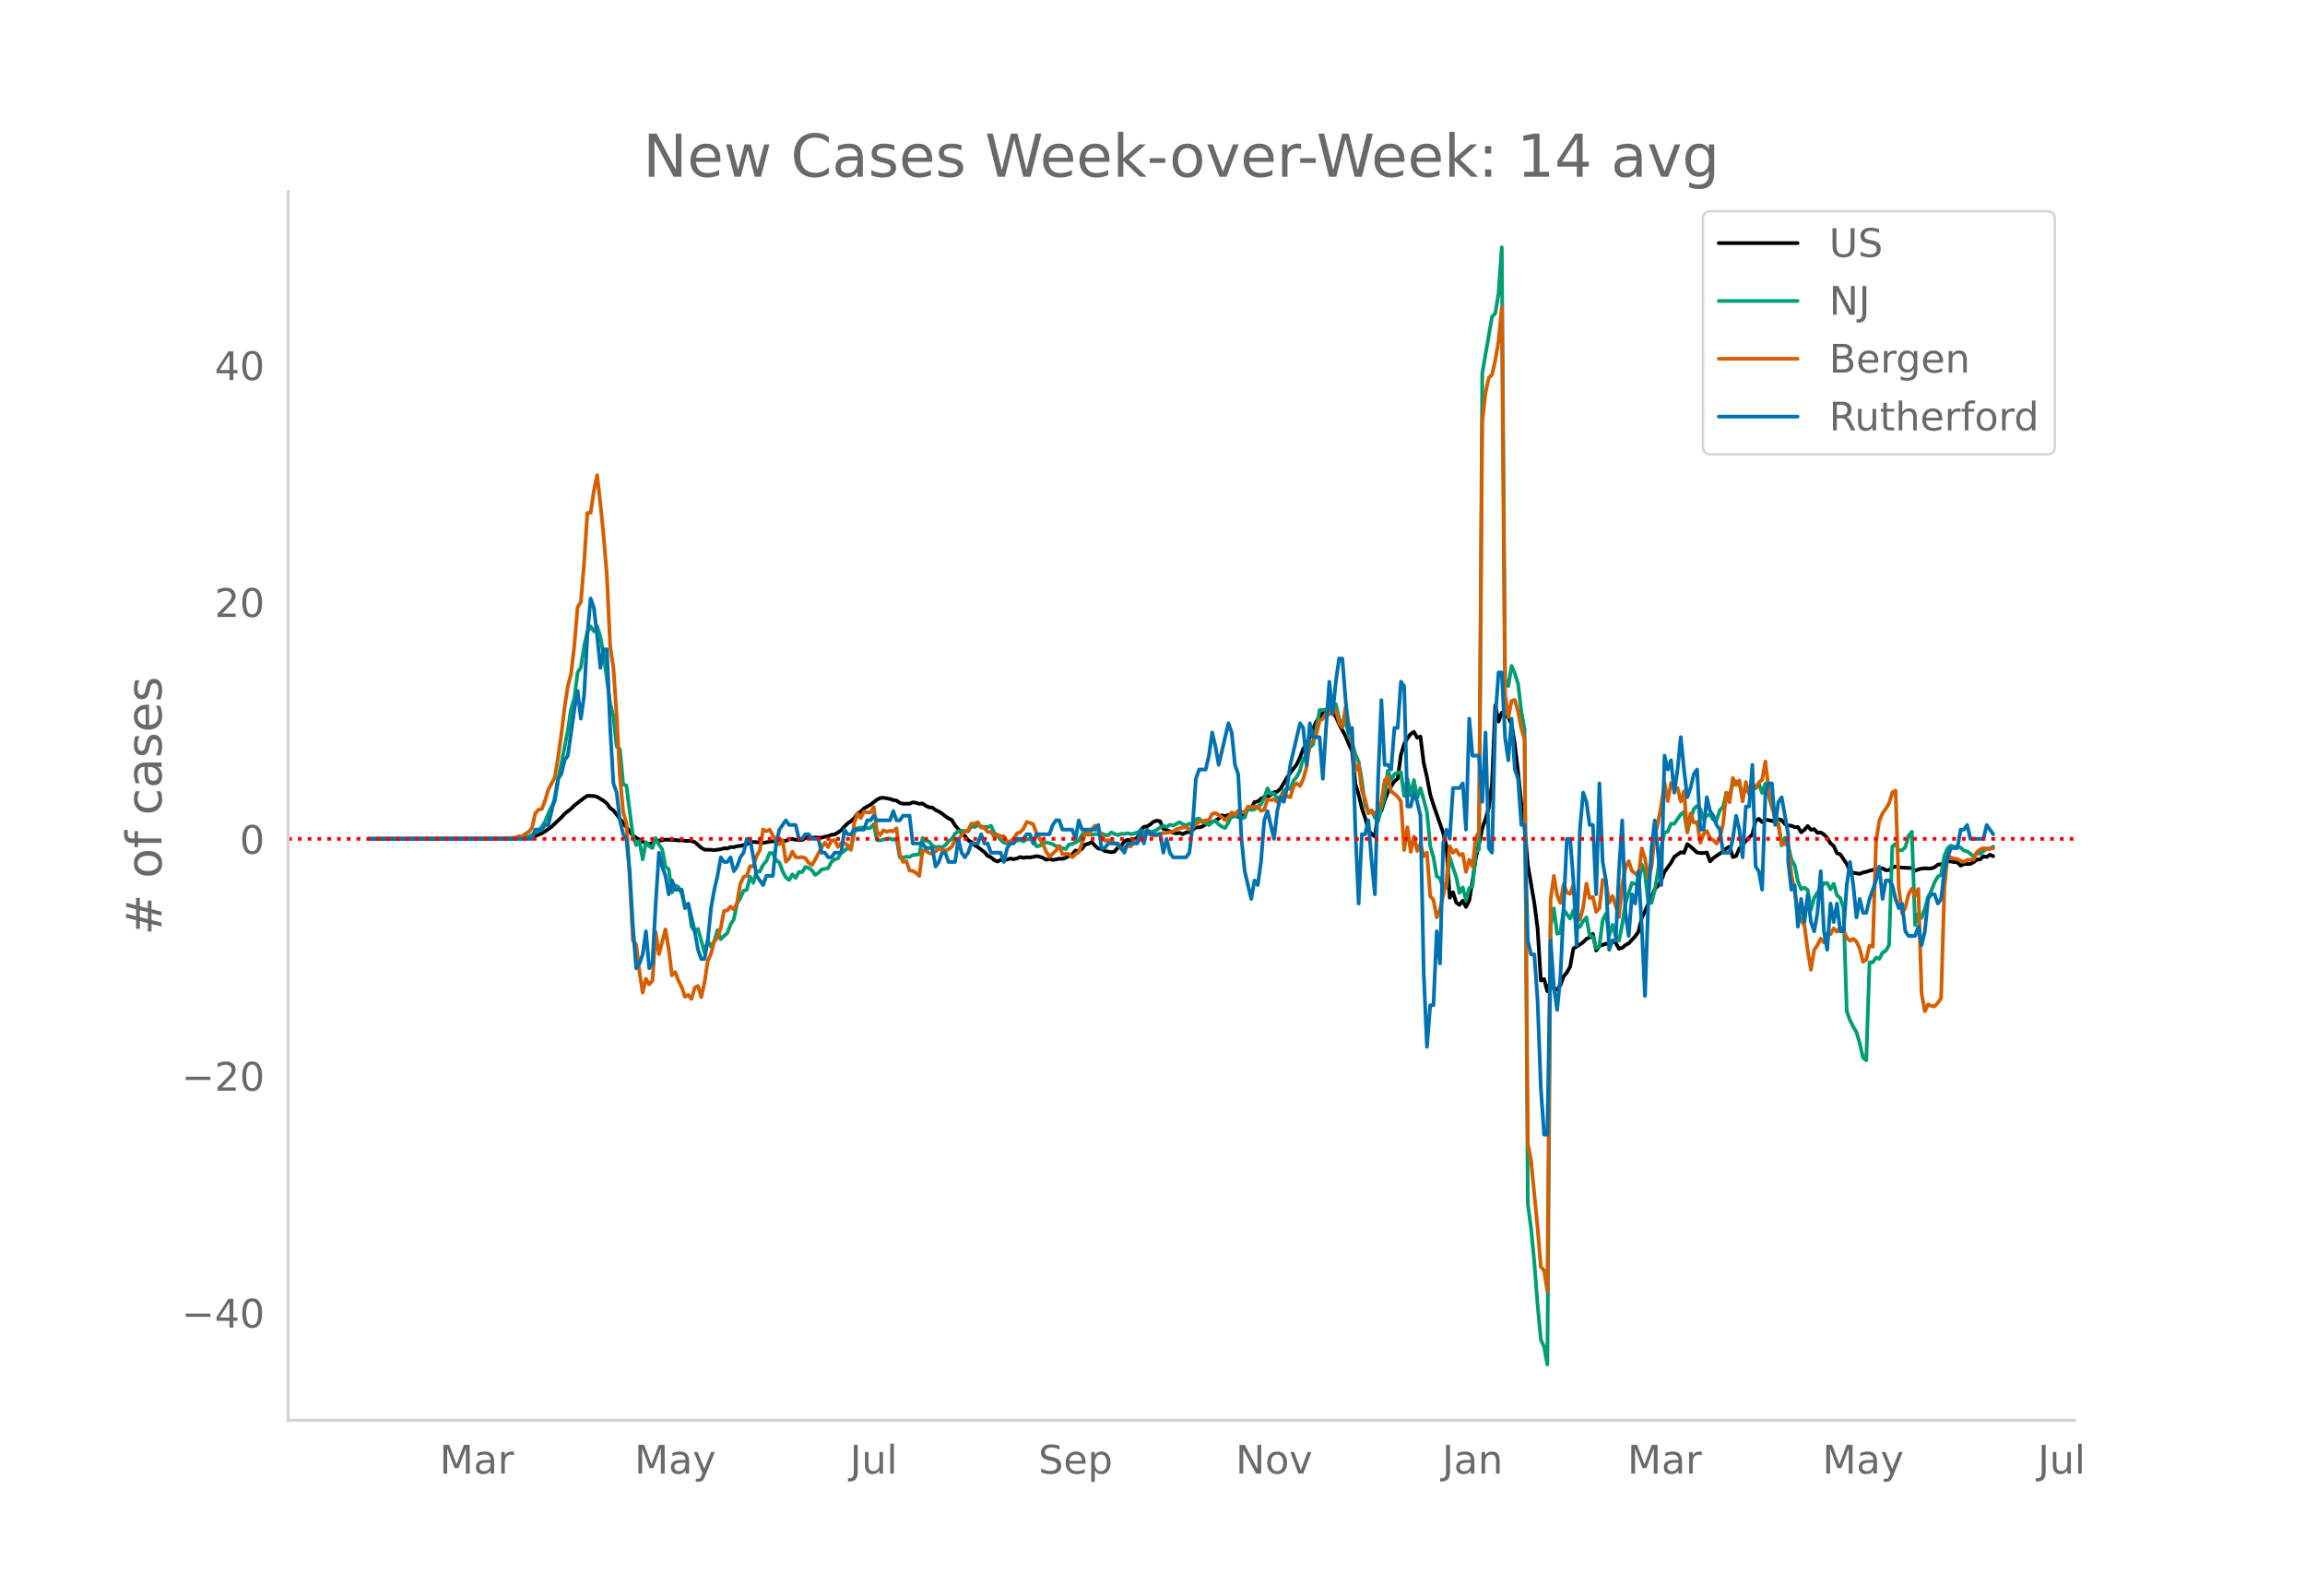 <svg height="864" viewBox="0 0 936 648" width="1248" xmlns="http://www.w3.org/2000/svg" xmlns:xlink="http://www.w3.org/1999/xlink"><defs><style>*{stroke-linecap:butt;stroke-linejoin:round}</style></defs><g id="figure_1"><path d="M0 648h936V0H0z" style="fill:#fff" id="patch_1"/><g id="axes_1"><path d="M117 576.72h725.4V77.76H117z" style="fill:none" id="patch_2"/><path clip-path="url(#pb7ff9b1a28)" d="m149.973 340.626 56.826-.113 6.608-.276 1.322-.116 1.321-.228 1.322-.374 2.643-1.121 1.322-.81 2.643-1.898 3.964-3.75 1.322-1.465 2.643-2.065 1.322-1.355 3.964-3.046 1.322-.857 2.643.086 1.321.335 2.643 1.599 1.322 1.105 1.322 1.876 1.321.885 7.93 10.268 2.643 1.75 2.643 1.372 1.321.295 1.322-.427 1.321-.983 1.322.014 1.321-.1 1.322-.291 3.965.17 1.321.17 1.322-.128 1.321.3 1.322-.025 1.321.089 1.322.423 2.643 2.32 1.322.756 2.643.073 1.321.113 2.643-.341 1.322-.39 1.321.074 1.322-.57 1.322.04 1.321-.416 1.322-.068 2.643-.743 1.321-.716 1.322-.169 2.643.172 1.322.178 3.964-.67 1.322.147 1.321-.337 2.643.037 1.322-.69 1.322-.054 1.321.317 2.643.091 1.322-.752 1.321-.504 1.322.415 1.321-.176 2.643.102 1.322-.438 1.322-.164 1.321-.602 1.322-.123 1.321-.793 1.322-.97 1.321-1.47 1.322-1.272 1.321-.887 1.322-1.207 1.322-1.874 1.321-.78 1.322-1.32 2.643-1.505 2.643-2.063 1.321-.658 1.322-.106 2.643.473 1.322.469 1.321.194 1.322.92 1.321.378 2.643-.037 1.322-.546 1.321.19 1.322.428 1.322-.147 1.321.934 1.322.626 1.321.083 1.322.994 1.321.63 1.322.846 1.321 1.048 1.322.887 1.322.668 1.321 2.209 2.643 2.997 1.322 1.24 1.321 1.764 1.322.747 1.321 1.222 1.322.826 2.643 2.016 1.322 1.514 1.321.602 1.322 1.102 1.321.62 1.322-.602 1.321-.041 1.322-.207 1.322-.367 1.321.25 1.322-.288 1.321-.57 1.322.305 1.321-.214 1.322.058 1.321-.188 1.322-.356 1.321.264 1.322.432 1.322.784 1.321-.334 1.322.404 1.321-.184 1.322-.317 1.321.082 1.322-.427 1.321-.78 1.322-.599 1.322-1.569 1.321.168 1.322-.922 1.321-1.674 1.322-.352 1.321-.667 1.322 1.487 1.321 1.157 1.322.149 1.322.828 2.643.503 1.321-.235 1.322-1.637 1.321-.567 1.322-1.969 1.321-.676 1.322.441 1.321-.53 1.322-.674 1.322-3.076 1.321-1.39 1.322-.146 1.321-.86 1.322-1.072 1.321-.422 1.322.251 1.321 3.068 1.322.416 2.643 1.2 1.322.243 1.321-.249 1.322.55 1.321-.732 1.322-.104 1.321-.908 1.322-1.054 1.322.032 1.321-.312 1.322-.919 1.321-.334 2.643-1.21 1.322-.811 1.321-1.309 1.322.416 1.322-.559 1.321.799 1.322-.737 1.321.689 1.322.02 1.321-.99 1.322-2.298 1.321-.22 1.322-2.47 1.321-.236 1.322-1.132 1.322-.687 1.321-.32 1.322-.474 1.321-1.19 1.322-.206 1.321-1.238 2.643-4.47 1.322-1.898 2.643-3.484 1.322-2.851 1.321-3.51 1.322-1.797 1.321-2.803 1.322-3.57 1.321-2.875 2.644-3.562 2.643-.738 1.321.713 1.322 1.631 1.321 3.017 2.643 4.918 1.322 3.256 1.321 2.774 1.322 13.273 1.322 4.365 1.321 5.613 1.322 3.815 1.321 5.035 1.322 1.623 1.321.923 1.322-9.511 1.321-.854 1.322-4.334 1.322-3.16 1.321-2.492 1.322-2.016 1.321-1.072 1.322-9.628 1.321-4.416 1.322-2.34 1.321-1.775 1.322-.878 1.322 2.405 1.321-.473 1.322 10.7 1.321 5.743 1.322 7.11 1.321 4.199 3.965 11.394 1.322 5.406 1.321 20.872 1.322-2.212 1.321 4.2 1.322.932 1.321-1.676 1.322 2.502 1.321-2.614 1.322-7.918 1.321-9.25 1.322-5.653 1.322-6.51 1.321-3.713 1.322-4.613 1.321-9.79 1.322-31.795 1.321 6.558 1.322-3.594 1.321 1.36 1.322.465 1.322 2.914 1.321 8.196 1.322 11.224 1.321 13.029 1.322 9.2 1.321 15.492 2.643 15.476 1.322 10.296 1.322 21.124 1.321-.567 1.322 4.913 1.321-4.287 1.322 3.276 1.321.321 1.322-1.73 1.321-3.556 1.322-1.634 1.321-2.337 1.322-7.375 2.643-1.665 1.322-.886 1.321-1.38 1.322-.568 1.321-1.454 1.322 6.731 1.321-1.827 2.644-.922 1.321.306 1.322-1.447 1.321.798 1.322 2.407 1.321-.372 1.322-1.128 1.321-.701 2.644-2.87 1.321-1.875 1.322-5.554 1.321-2.746 1.322-3.06 1.321-2.731 1.322-3.16 1.321-1.386 1.322-2.012 1.322-3.658 2.643-3.643 1.321-2.433 2.643-1.868 1.322.234 1.321-3.52 1.322.956 2.643 2.454 1.322.192 1.321-.002 1.322-.23 1.321 3.62 1.322-1.352 3.964-2.729 1.322-1.147 1.322-.737 1.321 4.214 1.322-.415 1.321-3.077 1.322-1.417 1.321-1.613 2.643-2.69 1.322-5.587 1.322-.716 1.321 1.33 1.322-1.047 3.964.805 1.322-.869 1.321.26 1.322 1.655 1.321.564 1.322.092 1.322.592 1.321-.087 1.322 2.165 1.321-1.032 1.322-1.53 1.321 1.553 1.322-.281 1.321 1.499 1.322-.117 1.322.787 1.321 1.429 1.322 2.177 1.321 1.121 1.322 2.885 1.321.422 2.643 3.897 1.322 2.813 1.322.832 2.643.413 1.321-.542 1.322-.274 1.321-.448 1.322-.312 1.321-.58 1.322.254 1.321-.37 1.322.804 1.322-.053 1.321-.999 1.322-.484 1.321.414 5.286.253 1.322 1.042 1.322-.496 1.321-.358 1.322-.112 1.321.098 1.322-.038 1.321-.497 1.322-1.026 1.321-.196 1.322-.4 1.322-.774 1.321.082 1.322.228 1.321.114 1.322 1.331 1.321-.625 2.643-.074 1.322-.71 1.322-1.01 1.321-.124 1.322-1.234 1.321.262 1.322-.912 1.321.607h0" style="fill:none;stroke:#000;stroke-linecap:round;stroke-width:1.5" id="line2d_1"/><path clip-path="url(#pb7ff9b1a28)" d="m149.973 340.624 58.148-.104 3.965-.251 2.643-.623 1.321-.58 1.322-1.165 1.321-.533 1.322-1.605 1.322-2.14 1.321-3.275 1.322-2.843 1.321-2.17 1.322-8.358 3.964-20.368 1.322-8.69 1.322-4.414 1.321-10.37 1.322-2.161 1.321-8.571 1.322-5.86 1.321-2.181 1.322 2 1.321-2.04 1.322 4.279 1.321 7.391 2.644 19.56 1.321 5.283 1.322 12.264 1.321 1.219 1.322 14.105 1.321.635 2.643 20.526 1.322 3.624 1.322-1.686 1.321 7.445 1.322-7 1.321 1.616 1.322.77 1.321-4.023 1.322 2.646 1.321 1.95 1.322 7.066 1.322.986 1.321 9.41 1.322-2.87 1.321.735 1.322 2.592 1.321 5.4 1.322-1.22 1.321 9.218 1.322 1.856 1.321-.866 2.644 9.607 1.321-4.807 1.322 2.37 1.321-2.281 1.322-4.39 1.321 3.67 1.322-1.365 1.321-1.106 1.322-3.547 1.322-2.011 1.321-6.498 1.322-2.212 1.321-2.96 1.322-.374 1.321-5.357 1.322 2.533 1.321-4.734 1.322.162 1.322-2.765 1.321-1.547 1.322-3.195 1.321.043 1.322 2.927 1.321.855 1.322 3.52 1.321 2.53 1.322 1.04 1.322-2.29 1.321 1.435 1.322-2.425 1.321.1 1.322-2.123 1.321.41 1.322.928 1.321 1.915 1.322-.843 1.321-1.37 2.644-.53 1.321-2.548 1.322-1.021 1.321-.402 1.322-2.313 1.321-.74 1.322-1.252 1.321.564 1.322-6.753 1.322-1.767 1.321-.26 1.322.016 1.321.279 1.322-.202 1.321-1.454 1.322 6.428 1.321.167 1.322-.406 1.322-.109 1.321-.263 1.322.48 1.321-.426 1.322 7.554 1.321.105 1.322-.345 1.321.12 1.322-.766 2.643-.328 1.322-6.653 1.321 1.184 1.322.27 1.321 1.664 1.322.63 1.321-.108 1.322.178 1.321-.844 1.322-1.686 1.322-.812 1.321-2.19 1.322-.982 1.321-.247 2.643.298 1.322-2.089 1.321.294 1.322-.72 1.322.546 2.643.244 1.321-.585 1.322 2.855 1.321.97 1.322 1.985 1.321 1.064 1.322.394 1.322-.089 1.321-1.238 1.322.085 1.321-.208 1.322.568 1.321-.924 1.322-.054 1.321.15 1.322 2.808 1.321-.193 1.322-.975 1.322-.433 1.321.314 1.322.452 1.321.762 1.322.29 1.321.55 1.322.347 1.321-1.833 1.322-.27 1.322-.546 1.321-.781 1.322-2.425 1.321-1.435 1.322 1.063 1.321.445 1.322-.27 1.321.092 1.322-.402 1.322.623 1.321.166 1.322-1.176 1.321.607 1.322.472 1.321-.506 1.322.042 1.321-.286 1.322.302 1.321-.14 1.322-.526 1.322-.29 1.321-.166 1.322.012 1.321.197 1.322-.14 1.321-.638 1.322-1.001 1.321-.639 1.322.5 1.322-.925 1.321.367 2.643-1.407 1.322.881 1.321.41 1.322-.707 1.321.839 1.322-2.665 1.322-.248 1.321 1.44 1.322.463 1.321.809 1.322-1.273 1.321-.503 1.322 1.459 1.321.955 1.322.491 1.322-2.305 1.321-2.982 1.322.669 1.321-1.122 1.322 1.907 1.321-.425 1.322-4.092 1.321 1.048 1.322-.255 1.321-1.16 1.322-.813 1.322-2.765 1.321-3.814 1.322 2.382 1.321-.348 1.322 2.209 1.321-.685 1.322-2.638 1.321-.854 1.322.193 1.322-3.342 1.321-1.609 1.322-2.576 1.321-5.005 1.322.07 1.321-4.417 1.322-1.18 1.321-6.563 1.322-7.391 1.322-.035 1.321-.279 1.322-.835 1.321-1.075 1.322-.17 1.321 5.89 1.322 3.249 1.321-2.6 1.322 6.591 1.321 2.387 1.322 4.792 1.322 2.967 1.321 7.805 1.322 10.265 1.321 2.135 1.322-.317 1.321 2.881 1.322 1.431 1.321-5.179 1.322-4.664 1.322-10.68 1.321 3.826 1.322-2.402 1.321-.6 1.322-.139 1.321 9.6 1.322-6.896 1.321 6.757 1.322-6.289 1.322 7.12 1.321-3.844 1.322 4.583 1.321 5.114 1.322 13.811 1.321 4.526 1.322 7.735 1.321.901 1.322 4.07 1.322-.473 1.321-12.288 1.322 4.286 1.321 3.786 1.322 6.429 1.321-2.182 1.322 5.14 1.321-4.861 1.322-.754 1.321-13.774 1.322-1.272 1.322-193.292 3.964-22.936 1.322-1.376 1.321-8.092 1.322-18.685 1.321 175.318 1.322 2.831 1.322-8.188 1.321 3.013 1.322 4.243 1.321 11.31 1.322 7.194 1.321 192.738 1.322 9.925 1.321 13.82 1.322 17.122 1.322 14.253 1.321 2.904 1.322 7.117 1.321-178.091 1.322-7.067 1.321 10.27 1.322-.33 1.321-9.445 2.643 3.62 1.322-3.31 1.322 6.447 1.321.232 1.322-2.27 1.321-1.574 1.322 7.399 1.321.356 1.322 4.811 1.321-1.075 1.322-10.397 1.322-2.587 1.321 8.826 1.322-4.336 1.321 4.564 1.322 1.888 1.321-6.506 1.322-8.656 2.643-8.312 1.322.445 1.321.7 1.322-8.56 1.321 3.49 1.322 11.796 1.321.263 1.322-5.101 1.321-7.775 1.322-9.758 1.322-6.01 1.321-.29 1.322-3.226 1.321.008 2.643-3.795 1.322-1.032 1.321 8.099 1.322-5.075 1.321-4.158 1.322-1.245 1.322 1.18 1.321 4.3 1.322-1.667 1.321-.297 1.322 2.088 1.321.14 1.322-4.023 1.321-1.342 1.322-5.628 1.322.782 1.321-4.502 1.322-.964 1.321 1.16 1.322 4.445 1.321-2.665 1.322 1.5 1.321-1.844 1.322.174 1.322-1.853 1.321 3.733 1.322-3.891 2.643 9.704 1.321 2.444 1.322 4.328 1.321 8.691 1.322-3.052 1.321 2.894 1.322 5.967 1.322 2.333 1.321 6.501 1.322 3.191 1.321-.665 1.322.967 1.321 8.037 1.322-4.865 1.321-2.104 2.644-3.725 1.321-.178 1.322 2.557 1.321-2.275 1.322 4.684 1.321 1.133 1.322 4.027 1.321 41.9 1.322 3.7 1.322 2.654 1.321 2.212 1.322 4.506 1.321 5.868 1.322.998 1.321-39.765 1.322.02 1.321-1.958 1.322.553 1.321-2.54 1.322-.774 1.322-2.305 1.321-40.059 1.322-1.052 1.321 2.626 1.322-.004 1.321-1.288 1.322-4.602 1.321-1.648 1.322 37.873 1.322-4.656 1.321 1.779 1.322-3.729 1.321-4.715 1.322-2.595 1.321-3.446 1.322-2.263 1.321-.723 1.322-7.712 1.322-3.164 1.321-.998 1.322.46 1.321-.058 1.322.39 1.321 1.22 1.322.309 1.321.951 1.322 1.168 1.322-1.435 1.321.267 1.322-.994 1.321-1.133 1.322.155 1.321-.882h0" style="fill:none;stroke:#009e73;stroke-linecap:round;stroke-width:1.5" id="line2d_2"/><path clip-path="url(#pb7ff9b1a28)" d="m149.973 340.624 51.54-.11 6.608-.295 1.322-.11 1.321-.516h1.322l1.321-1.032 1.322-.774 1.321-1.622 1.322-5.933 1.321-1.474 1.322-.221 1.322-3.427 1.321-4.496 2.643-4.902 1.322-8.18 1.321-9.25 1.322-11.02 1.321-8.696 1.322-4.902 1.322-11.571 1.321-15.552 1.322-2.063 1.321-15.736 1.322-20.453 1.321-.074 1.322-8.807 1.321-6.45 1.322 11.535 1.321 13.23 1.322 16.067 1.322 28.487 1.321 8.881 1.322 19.458 1.321 24.765 1.322 14.225 1.321 4.643 1.322 22.074 1.321 25.612 1.322 1.548 1.322 10.982 1.321 8.587 1.322-5.602 1.321 2.285 1.322-1.548 1.321-19.716 1.322 8.992 2.643-10.06 1.322 7.96 1.321 10.724 1.322-1.364 1.321 3.575 1.322 2.58 1.321 3.906 1.322-.737 1.321 1.584 1.322-4.532 1.321-.738 1.322 4.57 1.322-6.007 1.321-8.66 1.322-3.059 1.321-4.938 1.322-1.474 1.321-4.017 1.322-6.891 1.321-.221 1.322-1.511 1.322 1.142 1.321-2.653 1.322-7.739 1.321-2.764 1.322-.479 1.321-3.943 1.322.11 1.321-4.2 1.322-2.396 1.322-8.44 1.321.738 1.322-.627 2.643 4.828 1.321 1.142 1.322-1.695 1.321 8.771 1.322-1.29 1.322-2.837 1.321 2.284 1.322.11 1.321-.183 1.322.479 1.321 1.842 1.322.958 1.321-2.21 2.643-5.123 1.322-1.806 1.322 1.843 1.321-2.654 1.322-.147 1.321 2.727 1.322-1.548 1.321-.037 1.322.922 1.321 1.842 1.322-10.76 1.322-4.054 1.321 1.88 1.322-2.654 1.321.368 1.322.074 1.321-2.248 1.322 10.135 1.321 1.216 1.322-1.917 1.322.627 1.321-.442 1.322.22 1.321-1.215 1.322 10.65 1.321 2.985 1.322-.295 1.321 3.833 1.322.147 1.321.774 1.322 1.253 1.322-10.282 1.321.037 1.322.958 1.321.258 1.322-.921 1.321-1.069 1.322.295 1.321.442 1.322-.553 1.322-.995 1.321-2.653 1.322-.368 1.321-1.77 1.322-1.473 1.321-.516 1.322-2.617 1.321.037 1.322-.59 1.322 2.1 1.321.222 1.322 1.548 1.321.074 1.322 1.768 1.321-.663 1.322.627h1.321l1.322 2.248 1.322-.222 1.321-.884 1.322-2.285 1.321-.479 1.322-1.437 1.321-2.727 1.322.331 1.321.59 1.322 3.538 2.643 4.606 1.322 2.985 1.321 2.064 2.643-2.506 1.322-1.953 1.321 3.464 1.322-.258 1.321.184 1.322 1.253 1.322-1.29 1.321-.7 2.643-7.628 1.322.553 1.321-2.248 1.322-1.511 1.321 1.99 1.322 1.327 1.322 2.763 1.321-.147 1.322.184 1.321 1.069 1.322.59 1.321 1.695 1.322-.553 1.321-.737 1.322.258 1.321-2.174 1.322.147 1.322-.553 1.321-3.206 1.322.332 1.321.663 1.322.295 1.321.037 1.322-.81 2.643-.259 2.643-.516 1.322-.958 1.321-.405 2.643-.516 1.322 1.142 1.321-.774 1.322-1.584 1.322-.848 1.321-.405 2.643-.295 1.322-2.543 1.321-.295 1.322.737 1.321.922 1.322 1.216 1.322-1.253 1.321-1.917 1.322.774 1.321-1.437 1.322.442 1.321.185 1.322-2.285 1.321.147 1.322-.22 1.321.073 1.322 1.658 1.322-.368 1.321-4.386 1.322.442 1.321-.294 1.322 1.068 1.321-1.105 1.322-2.432 1.321 1.253 1.322.331 1.322-4.496 1.321-1.105 1.322 1.068 1.321-2.91 1.322-4.755 1.321-10.024 1.322-.663 1.321-2.616 1.322-5.565 1.322-.737 1.321-2.285 1.322.48 1.321-2.433 1.322.553 1.321 5.343 1.322 1.77 1.321-8.219 2.643 13.71 1.322 12.123 1.322-2.506 1.321 10.54 1.322 3.538 1.321 5.749 1.322-1.106 1.321 1.511 1.322-1.842 1.321-2.875 1.322-9.065 1.322-1.511 1.321 5.97 1.322.958 1.321 1.216 1.322 1.843 1.321 19.752 1.322-9.213 1.321 9.987 1.322-6.191 1.322 5.823 1.321-3.022 1.322 5.196 1.321-1.511 1.322 17.652 1.321 1.585 1.322 7.038 1.321-2.985 2.644-12.05 1.321-13.783 1.322 2.617 1.321-1.18 1.322 2.138 1.321-.48 1.322 7.26 1.321-4.9 1.322 2.763 1.321-11.535 1.322-2.763 1.322-166.313 1.321-11.83 1.322-6.044 1.321-1.179 1.322-5.97 1.321-7.665 1.322-13.746 1.321 156.916 1.322 9.508 1.322-6.634 1.321-.405 1.322 4.754 1.321 6.707 1.322 4.606 1.321 164.213 1.322 6.891 2.643 27.123 1.322 15.92 1.321 1.437 1.322 8.44 1.321-159.164 1.322-9.471 1.321 7.886 1.322 3.096 1.321-7.629 1.322 3.354 1.321.516 1.322-3.612 1.322 10.65 1.321 3.538 1.322-4.975 1.321-9.655 1.322 5.786 1.321-.369 1.322 6.007 1.321-1.474 1.322-11.534 1.322.59 1.321 8.733 1.322-2.727 1.321 4.017 1.322 4.459 1.321-12.825 1.322-7.112 1.321-2.727 1.322 4.017 1.322.958 1.321 1.437 1.322-11.608 1.321 3.98 1.322 8.292 1.321-4.68 1.322-12.604 1.321-5.38 1.322-7.113 1.322-9.213 1.321 7.518 1.322-7.334 1.321 2.506 1.322-.479 1.321 5.454 1.322-4.127 1.321 16.73 1.322-7.701 1.321 3.722 1.322-.258 1.322 8.439 1.321-3.575 1.322-1.179 1.321 2.727 1.322.995 1.321 1.364 1.322-2.47 1.321-5.527 1.322-12.677 1.322 3.906 1.321-9.913 1.322 2.911 1.321-1.843 1.322 8.44 1.321-7.85 1.322 4.901 1.321-4.496 1.322 2.138 1.322-2.285 1.321-1.18 1.322-7.406 1.321 11.313 1.322 6.78 1.321 5.344 1.322 2.248 1.321 7.924 1.322-.111 1.321.553 1.322 12.05 1.322 6.707 1.321 8.108 1.322 3.722 1.321 1.842 1.322 10.172 1.321 7.923 1.322-8.07 1.321-1.954 1.322-2.58 1.322 1.511 1.321-3.5 1.322.184 1.321-2.396 1.322 1.364 1.321-1.548 1.322 1.069 1.321 2.874 1.322 1.29 1.322-.81 1.321 1.105 1.322 2.911 1.321 5.344 1.322-.922 1.321-5.675 1.322.442 1.321-42.6 1.322-8.476 1.321-3.096 1.322-1.843 1.322-2.137 1.321-4.46 1.322-.773 1.321 39.579 1.322 10.355 1.321-2.395 1.322-5.49 1.321-2.212 1.322 2.838 1.322-2.727 1.321 42.49 1.322 7.15 1.321-2.802 1.322.7 1.321.111 1.322-1.4 1.321-1.953 1.322-44.554 1.322-13.451 1.321.995 1.322.368 1.321.184 1.322.774 1.321.369 1.322-.774 2.643-.11 1.322-3.096 1.321-1.106 1.322-.479 1.321.369 2.643-.332h0" style="fill:none;stroke:#d55e00;stroke-linecap:round;stroke-width:1.5" id="line2d_3"/><path clip-path="url(#pb7ff9b1a28)" d="M149.973 340.624h66.077l1.322-3.753h2.643l1.322-1.877h1.321l2.643-11.262 1.322-7.508 1.321-1.877 1.322-5.63 1.321-1.877 2.644-18.77 1.321-7.507 1.322 11.261 1.321-9.385 1.322-24.4 1.321-15.015 1.322 3.754 1.321 11.261 1.322 13.139 1.321-7.508h1.322l1.322 31.908 1.321 22.523 1.322 3.754 1.321 11.262 1.322 5.63 1.321 1.877 1.322 13.139 1.321 22.523 1.322 16.893 1.322-1.877 1.321-3.754 1.322-9.385 1.321 15.016 1.322-1.877 1.321-24.4 1.322-20.647 1.321 5.631 1.322 3.754 1.322 7.508 1.321-5.631 1.322 3.754h2.643l1.321 7.507 1.322-1.877 2.643 11.262 1.321 7.508 1.322 3.754h1.322l1.321-7.508 1.322-13.139 1.321-7.507 1.322-5.631 1.321-7.508 1.322 1.877h1.321l1.322-1.877 1.322 5.63 1.321-1.876 1.322-3.754 1.321-1.877 1.322-5.63h1.321l2.643 15.015 2.644 3.754 1.321-3.754h2.643l1.322-13.139 1.321-5.63 2.643-3.754 1.322 1.877h2.643l1.322 5.63h1.321l1.322-1.877h1.321l1.322 1.877h2.643l1.321 5.631h1.322l1.322 1.877h1.321l1.322-1.877h2.643l1.321-9.384 1.322 1.876h1.321l1.322-1.876h3.965l1.321-3.754h1.322l1.321-1.877 1.322 1.877h5.286l1.322-3.754 1.321 3.754h1.322l1.321-1.877h2.643l1.322 11.261h3.965l1.321 1.877h2.643l1.322 7.508 1.321-1.877 1.322-3.754h1.321l1.322 3.754h2.643l1.322-9.385 1.321 5.631 1.322 1.877 1.321-1.877 1.322-3.754h2.643l1.322-3.754 1.321 3.754h1.322l1.321 3.754h3.965l1.321 3.754 1.322-5.63 1.322-1.878h1.321l1.322-1.877h2.643l1.321-1.877h1.322l1.321 3.754 1.322-3.754h5.286l1.322-3.753 1.321-1.877h1.322l1.321 3.754h3.965l1.322 3.753 1.321-7.507 1.322 3.754h5.286l1.321-1.877 1.322 9.384h1.322l1.321-1.877h3.965l2.643 3.754 1.321-3.754h3.965l1.322-5.63 1.321 5.63 1.322-5.63 1.321 1.876h3.965l1.321 7.508 1.322-5.63 1.322 5.63 1.321 1.877h5.286l1.322-1.877 1.321-11.261 1.322-18.77 1.322-3.754h2.643l1.321-5.63 1.322-9.385 1.321 5.63 1.322 7.508 3.965-16.892 1.321 3.754 1.322 13.138 1.321 3.754 1.322 26.277 1.321 13.139 2.643 11.262 1.322-7.508 1.321 1.877 1.322-9.385 1.322-16.892 1.321-3.754 2.643 11.261 1.322-11.261 1.321-5.631 1.322 1.877 1.321-5.63 1.322-9.386 3.965-16.892 1.321 1.877 1.322 15.015 1.321-16.892 1.322 5.63h2.643l1.322 16.893 1.321-20.646 1.322-18.77 1.321 13.14 1.322-13.14 1.321-9.384h1.322l1.321 16.892 1.322 13.139 1.321-1.877 1.322 41.293 1.322 30.03 1.321-28.154h1.322l1.321-5.63 1.322 16.892 1.321 13.139 1.322-46.924 1.321-31.908 1.322 26.277h1.322l1.321 1.877 1.322-16.892h1.321l1.322-18.77 1.321 1.878 1.322 48.8h1.321l1.322-5.63 1.322 3.753 1.321 5.63 1.322 63.816 1.321 30.031 1.322-16.892h1.321l1.322-30.03 1.321 13.138 1.322-48.8 1.322-5.631 1.321 3.753 1.322-20.646h2.643l1.321-1.877 1.322 18.77 1.321-45.047 1.322 15.016h2.643l1.322 18.769 1.321-28.154 1.322 46.923 1.321 1.877 1.322-54.43 1.321-18.77h1.322l1.321 26.277 1.322 9.385 1.322-16.893 1.321 20.646 1.322 3.754 1.321 18.77h1.322l1.321 46.923 1.322 5.63h1.321l1.322 18.77 1.322 35.662 1.321 18.77h1.322l1.321-78.832 1.322 18.77 1.321 9.384 1.322-13.139 2.643-56.308h1.321l1.322 16.893 1.322 26.277 1.321-46.923 1.322-15.016 1.321 3.754 1.322 9.385h1.321l1.322 28.154 1.321-45.047 1.322 31.908 1.322 7.508 1.321 28.154 1.322-3.754h1.321l1.322-28.154 1.321-20.646 1.322 37.538 1.321 9.385 1.322-16.892 1.322 3.753 1.321-13.138 1.322 22.523 1.321 28.154 1.322-37.539 1.321-22.523 1.322-11.261 2.643 26.277 1.322-52.554 1.321 5.63 1.322-3.753 1.321 13.138 1.322-9.385 1.321-13.138 1.322 13.138 1.321 11.262 1.322-3.754 1.321-5.63 1.322-1.878 1.322 24.4h1.321l1.322-13.138 1.321 5.63 1.322 1.878 1.321 3.754 1.322 1.877 1.321 9.384h2.644l1.321-5.63 1.322-9.385 1.321 5.63 1.322 11.262 1.321-20.646h1.322l1.321-16.893 1.322 41.293 1.322 1.877 1.321 7.508 1.322-39.416 1.321-3.754h1.322l1.321 16.893 1.322-9.385 1.321-1.877 2.643 15.015v11.262l1.322 11.262 1.322-1.877 1.321 16.892 1.322-11.261 1.321 9.384 1.322-11.261 1.321 11.261 1.322 3.754 1.321-7.508 1.322-16.892 1.322 24.4 1.321 7.508 1.322-18.77 1.321 7.508 1.322-7.508 1.321 11.262h1.322l1.321-18.77 1.322-9.384 1.322 9.385 1.321 13.138 1.322-7.507 1.321 5.63h1.322l1.321-5.63 2.643-7.508 1.322-5.631 1.321 13.139 1.322-7.508h1.322l1.321 1.877 1.322 5.63 1.321 3.754 1.322-1.877 1.321 11.262 1.322 1.877h2.643l1.322-3.754 1.321 7.508 1.322-5.63 1.321-13.14 1.322-1.876h1.321l1.322 3.753 1.321-1.876 1.322-11.262 1.322-5.63 1.321-3.755h2.643l1.322-7.507h1.321l1.322-1.877 1.321 5.63h5.287l1.321-5.63 2.643 3.753h0" style="fill:none;stroke:#0072b2;stroke-linecap:round;stroke-width:1.5" id="line2d_4"/><path clip-path="url(#pb7ff9b1a28)" d="M117 340.624h725.4" style="fill:none;stroke:red;stroke-dasharray:1.5,2.475;stroke-dashoffset:0;stroke-width:1.5" id="line2d_5"/><path d="M117 576.72V77.76" style="fill:none;stroke:#d3d3d3;stroke-linecap:square;stroke-linejoin:miter;stroke-width:1.25" id="patch_3"/><path d="M117 576.72h725.4" style="fill:none;stroke:#d3d3d3;stroke-linecap:square;stroke-linejoin:miter;stroke-width:1.25" id="patch_4"/><g id="matplotlib.axis_1"><g id="xtick_1"><g style="fill:#696969" transform="matrix(.16 0 0 -.16 178.49 598.378)" id="text_1"><defs><path d="M9.813 72.906h14.703l18.593-49.61 18.703 49.61h14.704V0H66.89v64.016l-18.797-50h-9.907l-18.796 50V0H9.813z" id="DejaVuSans-77"/><path d="M34.281 27.484q-10.89 0-15.093-2.484-4.204-2.484-4.204-8.5 0-4.781 3.157-7.594 3.156-2.797 8.562-2.797 7.485 0 12 5.297 4.516 5.297 4.516 14.078v2zm17.922 3.72V0H43.22v8.297Q40.14 3.328 35.547.953q-4.594-2.375-11.234-2.375-8.391 0-13.36 4.719Q6 8.016 6 15.922q0 9.219 6.172 13.906 6.187 4.688 18.437 4.688h12.61v.89q0 6.203-4.078 9.594-4.078 3.39-11.453 3.39-4.688 0-9.141-1.124-4.438-1.125-8.531-3.375v8.312q4.921 1.906 9.562 2.844 4.64.953 9.031.953 11.875 0 17.735-6.156 5.86-6.14 5.86-18.64z" id="DejaVuSans-97"/><path d="M41.11 46.297q-1.516.875-3.297 1.281Q36.03 48 33.89 48q-7.625 0-11.703-4.953-4.079-4.953-4.079-14.234V0H9.08v54.688h9.03v-8.5q2.844 4.984 7.375 7.39Q30.031 56 36.531 56q.922 0 2.047-.125 1.125-.11 2.484-.36z" id="DejaVuSans-114"/></defs><use xlink:href="#DejaVuSans-77"/><use x="86.279" xlink:href="#DejaVuSans-97"/><use x="147.559" xlink:href="#DejaVuSans-114"/></g></g><g id="xtick_2"><g style="fill:#696969" transform="matrix(.16 0 0 -.16 257.659 598.378)" id="text_2"><defs><path d="M32.172-5.078q-3.797-9.766-7.422-12.735-3.61-2.984-9.656-2.984H7.906v7.516h5.282q3.703 0 5.75 1.765Q21-9.766 23.483-3.219l1.61 4.094-22.11 53.813H12.5l17.094-42.766 17.093 42.766h9.516z" id="DejaVuSans-121"/></defs><use xlink:href="#DejaVuSans-77"/><use x="86.279" xlink:href="#DejaVuSans-97"/><use x="147.559" xlink:href="#DejaVuSans-121"/></g></g><g id="xtick_3"><g style="fill:#696969" transform="matrix(.16 0 0 -.16 345.16 598.378)" id="text_3"><defs><path d="M9.813 72.906h9.859V5.078q0-13.187-5-19.14-5-5.954-16.094-5.954h-3.75v8.297h3.078q6.531 0 9.219 3.672Q9.813-4.39 9.813 5.078z" id="DejaVuSans-74"/><path d="M8.5 21.578v33.11h8.984V21.922q0-7.766 3.016-11.656 3.031-3.875 9.094-3.875 7.265 0 11.484 4.64 4.234 4.64 4.234 12.656v31h8.985V0h-8.984v8.406Q42.047 3.422 37.718 1q-4.313-2.422-10.032-2.422-9.421 0-14.312 5.86Q8.5 10.296 8.5 21.578zM31.11 56z" id="DejaVuSans-117"/><path d="M9.422 75.984h8.984V0H9.422z" id="DejaVuSans-108"/></defs><use xlink:href="#DejaVuSans-74"/><use x="29.492" xlink:href="#DejaVuSans-117"/><use x="92.871" xlink:href="#DejaVuSans-108"/></g></g><g id="xtick_4"><g style="fill:#696969" transform="matrix(.16 0 0 -.16 421.67 598.378)" id="text_4"><defs><path d="M53.516 70.516V60.89q-5.61 2.687-10.594 4-4.984 1.328-9.625 1.328-8.047 0-12.422-3.125t-4.375-8.89q0-4.845 2.906-7.313 2.907-2.453 11.016-3.97l5.953-1.218q11.031-2.11 16.281-7.406 5.25-5.297 5.25-14.172 0-10.61-7.11-16.078-7.093-5.469-20.812-5.469-5.172 0-11.015 1.172Q13.14.922 6.89 3.219v10.156q6-3.36 11.765-5.078 5.766-1.703 11.328-1.703 8.438 0 13.032 3.312 4.593 3.328 4.593 9.485 0 5.359-3.297 8.39-3.296 3.032-10.812 4.547L27.484 33.5q-11.03 2.188-15.968 6.875-4.922 4.688-4.922 13.047 0 9.672 6.812 15.234 6.813 5.563 18.766 5.563 5.14 0 10.453-.938 5.328-.922 10.89-2.765z" id="DejaVuSans-83"/><path d="M56.203 29.594v-4.39H14.891q.593-9.282 5.593-14.142 5-4.859 13.938-4.859 5.172 0 10.031 1.266 4.86 1.265 9.656 3.812v-8.5Q49.266.734 44.187-.344 39.11-1.422 33.892-1.422q-13.094 0-20.735 7.61-7.64 7.625-7.64 20.625 0 13.421 7.25 21.296Q20.016 56 32.328 56q11.031 0 17.453-7.11 6.422-7.093 6.422-19.296zm-8.984 2.64q-.094 7.36-4.125 11.75-4.032 4.407-10.672 4.407-7.516 0-12.031-4.25-4.516-4.25-5.203-11.97z" id="DejaVuSans-101"/><path d="M18.11 8.203v-29H9.077v75.484h9.031v-8.296q2.844 4.875 7.157 7.234Q29.594 56 35.594 56q9.968 0 16.187-7.906 6.235-7.907 6.235-20.797T51.78 6.484q-6.218-7.906-16.187-7.906-6 0-10.328 2.375-4.313 2.375-7.157 7.25zm30.578 19.094q0 9.906-4.079 15.547-4.078 5.64-11.203 5.64-7.14 0-11.218-5.64-4.079-5.64-4.079-15.547 0-9.906 4.078-15.547 4.079-5.64 11.22-5.64 7.124 0 11.202 5.64t4.078 15.547z" id="DejaVuSans-112"/></defs><use xlink:href="#DejaVuSans-83"/><use x="63.477" xlink:href="#DejaVuSans-101"/><use x="125" xlink:href="#DejaVuSans-112"/></g></g><g id="xtick_5"><g style="fill:#696969" transform="matrix(.16 0 0 -.16 501.75 598.378)" id="text_5"><defs><path d="M9.813 72.906h13.28l32.329-60.984v60.984h9.562V0h-13.28L19.39 60.984V0H9.813z" id="DejaVuSans-78"/><path d="M30.61 48.39q-7.22 0-11.422-5.64-4.204-5.64-4.204-15.453 0-9.813 4.172-15.453 4.188-5.64 11.453-5.64 7.188 0 11.375 5.655 4.203 5.672 4.203 15.438 0 9.719-4.203 15.406-4.187 5.688-11.375 5.688zm0 7.61q11.718 0 18.406-7.625 6.703-7.61 6.703-21.078 0-13.422-6.703-21.078-6.688-7.64-18.407-7.64-11.765 0-18.437 7.64-6.656 7.656-6.656 21.078 0 13.469 6.656 21.078Q18.844 56 30.609 56z" id="DejaVuSans-111"/><path d="M2.984 54.688H12.5L29.594 8.797l17.093 45.89h9.516L35.687 0H23.485z" id="DejaVuSans-118"/></defs><use xlink:href="#DejaVuSans-78"/><use x="74.805" xlink:href="#DejaVuSans-111"/><use x="135.986" xlink:href="#DejaVuSans-118"/></g></g><g id="xtick_6"><g style="fill:#696969" transform="matrix(.16 0 0 -.16 585.646 598.378)" id="text_6"><defs><path d="M54.89 33.016V0h-8.984v32.719q0 7.765-3.031 11.61-3.031 3.858-9.078 3.858-7.281 0-11.484-4.64-4.204-4.625-4.204-12.64V0H9.08v54.688h9.03v-8.5q3.235 4.937 7.594 7.374Q30.078 56 35.797 56q9.422 0 14.25-5.828 4.844-5.828 4.844-17.156z" id="DejaVuSans-110"/></defs><use xlink:href="#DejaVuSans-74"/><use x="29.492" xlink:href="#DejaVuSans-97"/><use x="90.771" xlink:href="#DejaVuSans-110"/></g></g><g id="xtick_7"><g style="fill:#696969" transform="matrix(.16 0 0 -.16 660.857 598.378)" id="text_7"><use xlink:href="#DejaVuSans-77"/><use x="86.279" xlink:href="#DejaVuSans-97"/><use x="147.559" xlink:href="#DejaVuSans-114"/></g></g><g id="xtick_8"><g style="fill:#696969" transform="matrix(.16 0 0 -.16 740.025 598.378)" id="text_8"><use xlink:href="#DejaVuSans-77"/><use x="86.279" xlink:href="#DejaVuSans-97"/><use x="147.559" xlink:href="#DejaVuSans-121"/></g></g><g id="xtick_9"><g style="fill:#696969" transform="matrix(.16 0 0 -.16 827.527 598.378)" id="text_9"><use xlink:href="#DejaVuSans-74"/><use x="29.492" xlink:href="#DejaVuSans-117"/><use x="92.871" xlink:href="#DejaVuSans-108"/></g></g></g><g id="matplotlib.axis_2"><g id="ytick_1"><g style="fill:#696969" transform="matrix(.16 0 0 -.16 73.733 539.083)" id="text_10"><defs><path d="M10.594 35.5h62.593v-8.297H10.594z" id="DejaVuSans-8722"/><path d="M37.797 64.313 12.89 25.39h24.906zm-2.594 8.593H47.61V25.391h10.407v-8.203H47.609V0h-9.812v17.188H4.89v9.515z" id="DejaVuSans-52"/><path d="M31.781 66.406q-7.61 0-11.453-7.5Q16.5 51.422 16.5 36.375q0-14.984 3.828-22.484 3.844-7.5 11.453-7.5 7.672 0 11.5 7.5 3.844 7.5 3.844 22.484 0 15.047-3.844 22.531-3.828 7.5-11.5 7.5zm0 7.813q12.266 0 18.735-9.703 6.468-9.688 6.468-28.141 0-18.406-6.468-28.11-6.47-9.687-18.735-9.687-12.25 0-18.718 9.688-6.47 9.703-6.47 28.109 0 18.453 6.47 28.14Q19.53 74.22 31.78 74.22z" id="DejaVuSans-48"/></defs><use xlink:href="#DejaVuSans-8722"/><use x="83.789" xlink:href="#DejaVuSans-52"/><use x="147.412" xlink:href="#DejaVuSans-48"/></g></g><g id="ytick_2"><g style="fill:#696969" transform="matrix(.16 0 0 -.16 73.733 442.893)" id="text_11"><defs><path d="M19.188 8.297h34.421V0H7.33v8.297q5.609 5.812 15.296 15.594 9.703 9.797 12.188 12.64 4.734 5.313 6.609 9 1.89 3.688 1.89 7.25 0 5.813-4.078 9.469-4.078 3.672-10.625 3.672-4.64 0-9.797-1.61-5.14-1.609-11-4.89v9.969Q13.767 71.78 18.938 73q5.188 1.219 9.485 1.219 11.328 0 18.062-5.672 6.735-5.656 6.735-15.125 0-4.5-1.688-8.531-1.672-4.016-6.125-9.485-1.218-1.422-7.765-8.187-6.532-6.766-18.453-18.922z" id="DejaVuSans-50"/></defs><use xlink:href="#DejaVuSans-8722"/><use x="83.789" xlink:href="#DejaVuSans-50"/><use x="147.412" xlink:href="#DejaVuSans-48"/></g></g><g id="ytick_3"><use xlink:href="#DejaVuSans-48" style="fill:#696969" transform="matrix(.16 0 0 -.16 97.32 346.703)" id="text_12"/></g><g id="ytick_4"><g style="fill:#696969" transform="matrix(.16 0 0 -.16 87.14 250.513)" id="text_13"><use xlink:href="#DejaVuSans-50"/><use x="63.623" xlink:href="#DejaVuSans-48"/></g></g><g id="ytick_5"><g style="fill:#696969" transform="matrix(.16 0 0 -.16 87.14 154.324)" id="text_14"><use xlink:href="#DejaVuSans-52"/><use x="63.623" xlink:href="#DejaVuSans-48"/></g></g><g style="fill:#696969" transform="matrix(0 -.2 -.2 0 65.573 379.813)" id="text_15"><defs><path d="M51.125 44H36.922l-4.11-16.313h14.313zm-7.328 27.781-5.078-20.265h14.265L58.11 71.78h7.813L60.89 51.516h15.234V44h-17.14l-4-16.313h15.53V20.22H53.079L48 0h-7.813l5.032 20.219H30.906L25.875 0h-7.86l5.079 20.219H7.719v7.468h17.187L29 44H13.281v7.516h17.625l4.985 20.265z" id="DejaVuSans-35"/><path d="M37.11 75.984V68.5h-8.594q-4.828 0-6.72-1.953-1.874-1.953-1.874-7.031v-4.828h14.797v-6.985H19.922V0H10.89v47.703H2.297v6.984h8.594V58.5q0 9.125 4.25 13.297 4.25 4.187 13.468 4.187z" id="DejaVuSans-102"/><path d="M48.781 52.594v-8.407q-3.812 2.11-7.64 3.157-3.828 1.047-7.735 1.047-8.75 0-13.593-5.547-4.829-5.532-4.829-15.547 0-10.016 4.829-15.563 4.843-5.53 13.593-5.53 3.907 0 7.735 1.046 3.828 1.047 7.64 3.156V2.094Q45.016.344 40.984-.531q-4.015-.89-8.562-.89-12.36 0-19.64 7.765-7.266 7.765-7.266 20.953 0 13.375 7.343 21.031Q20.22 56 33.016 56q4.14 0 8.093-.86 3.953-.843 7.672-2.546z" id="DejaVuSans-99"/><path d="M44.281 53.078v-8.5q-3.797 1.953-7.906 2.922-4.094.984-8.5.984-6.688 0-10.031-2.047-3.344-2.046-3.344-6.156 0-3.125 2.39-4.906 2.391-1.781 9.626-3.39l3.078-.688q9.562-2.047 13.593-5.781 4.032-3.735 4.032-10.422 0-7.625-6.032-12.078-6.03-4.438-16.578-4.438-4.39 0-9.156.86Q10.688.296 5.422 2v9.281q4.984-2.594 9.812-3.89 4.829-1.282 9.579-1.282 6.343 0 9.75 2.172 3.421 2.172 3.421 6.125 0 3.656-2.468 5.61-2.453 1.953-10.813 3.765l-3.125.735q-8.344 1.75-12.062 5.39-3.704 3.64-3.704 9.985 0 7.718 5.47 11.906Q16.75 56 26.811 56q4.97 0 9.36-.734 4.406-.72 8.11-2.188z" id="DejaVuSans-115"/></defs><use xlink:href="#DejaVuSans-35"/><use x="83.789" xlink:href="#DejaVuSans-32"/><use x="115.576" xlink:href="#DejaVuSans-111"/><use x="176.758" xlink:href="#DejaVuSans-102"/><use x="211.963" xlink:href="#DejaVuSans-32"/><use x="243.75" xlink:href="#DejaVuSans-99"/><use x="298.73" xlink:href="#DejaVuSans-97"/><use x="360.01" xlink:href="#DejaVuSans-115"/><use x="412.109" xlink:href="#DejaVuSans-101"/><use x="473.633" xlink:href="#DejaVuSans-115"/></g></g><g style="fill:#696969" transform="matrix(.24 0 0 -.24 261.11 71.76)" id="text_16"><defs><path d="M4.203 54.688h8.985l11.234-42.672 11.172 42.672h10.593l11.235-42.672 11.187 42.672h8.985L63.28 0H52.688L40.922 44.828 29.109 0H18.5z" id="DejaVuSans-119"/><path d="M64.406 67.281v-10.39q-4.984 4.64-10.625 6.922-5.64 2.296-11.984 2.296-12.5 0-19.14-7.64-6.641-7.64-6.641-22.094 0-14.406 6.64-22.047 6.64-7.64 19.14-7.64 6.345 0 11.985 2.296 5.64 2.297 10.625 6.938V5.609Q59.234 2.094 53.437.33q-5.78-1.75-12.218-1.75-16.563 0-26.094 10.124-9.516 10.14-9.516 27.672 0 17.578 9.516 27.703 9.531 10.14 26.094 10.14 6.531 0 12.312-1.734 5.797-1.734 10.875-5.203z" id="DejaVuSans-67"/><path d="M3.328 72.906h9.953L28.61 11.281l15.282 61.625h11.093l15.328-61.625 15.282 61.625h10.015L77.297 0H64.89L49.516 63.281 33.984 0H21.578z" id="DejaVuSans-87"/><path d="M9.078 75.984h9.031V31.11l26.813 23.578H56.39l-29-25.578L57.625 0H45.906L18.11 26.703V0H9.08z" id="DejaVuSans-107"/><path d="M4.89 31.39h26.313v-8H4.891z" id="DejaVuSans-45"/><path d="M11.719 12.406h10.297V0H11.719zm0 39.297h10.297v-12.39H11.719z" id="DejaVuSans-58"/><path d="M12.406 8.297h16.11v55.625l-17.532-3.516v8.985l17.438 3.515h9.86V8.296H54.39V0H12.406z" id="DejaVuSans-49"/><path d="M45.406 27.984q0 9.766-4.031 15.125-4.016 5.375-11.297 5.375-7.219 0-11.25-5.375-4.031-5.359-4.031-15.125 0-9.718 4.031-15.093t11.25-5.375q7.281 0 11.297 5.375 4.031 5.375 4.031 15.093zm8.985-21.203q0-13.953-6.203-20.765Q42-20.797 29.203-20.797q-4.734 0-8.937.703-4.203.703-8.157 2.172v8.735q3.954-2.141 7.813-3.157 3.86-1.031 7.86-1.031 8.843 0 13.234 4.61 4.39 4.609 4.39 13.937v4.453q-2.781-4.844-7.125-7.234Q33.938 0 27.875 0 17.828 0 11.672 7.656q-6.156 7.672-6.156 20.328 0 12.688 6.156 20.344Q17.828 56 27.875 56q6.063 0 10.406-2.39 4.344-2.391 7.125-7.22v8.297h8.985z" id="DejaVuSans-103"/></defs><use xlink:href="#DejaVuSans-78"/><use x="74.805" xlink:href="#DejaVuSans-101"/><use x="136.328" xlink:href="#DejaVuSans-119"/><use x="218.115" xlink:href="#DejaVuSans-32"/><use x="249.902" xlink:href="#DejaVuSans-67"/><use x="319.727" xlink:href="#DejaVuSans-97"/><use x="381.006" xlink:href="#DejaVuSans-115"/><use x="433.105" xlink:href="#DejaVuSans-101"/><use x="494.629" xlink:href="#DejaVuSans-115"/><use x="546.729" xlink:href="#DejaVuSans-32"/><use x="578.516" xlink:href="#DejaVuSans-87"/><use x="671.518" xlink:href="#DejaVuSans-101"/><use x="733.041" xlink:href="#DejaVuSans-101"/><use x="794.564" xlink:href="#DejaVuSans-107"/><use x="852.475" xlink:href="#DejaVuSans-45"/><use x="890.434" xlink:href="#DejaVuSans-111"/><use x="951.615" xlink:href="#DejaVuSans-118"/><use x="1010.795" xlink:href="#DejaVuSans-101"/><use x="1072.318" xlink:href="#DejaVuSans-114"/><use x="1107.057" xlink:href="#DejaVuSans-45"/><use x="1139.141" xlink:href="#DejaVuSans-87"/><use x="1232.143" xlink:href="#DejaVuSans-101"/><use x="1293.666" xlink:href="#DejaVuSans-101"/><use x="1355.189" xlink:href="#DejaVuSans-107"/><use x="1413.1" xlink:href="#DejaVuSans-58"/><use x="1446.791" xlink:href="#DejaVuSans-32"/><use x="1478.578" xlink:href="#DejaVuSans-49"/><use x="1542.201" xlink:href="#DejaVuSans-52"/><use x="1605.824" xlink:href="#DejaVuSans-32"/><use x="1637.611" xlink:href="#DejaVuSans-97"/><use x="1698.891" xlink:href="#DejaVuSans-118"/><use x="1758.07" xlink:href="#DejaVuSans-103"/></g><g id="legend_1"><path d="M694.75 184.5H831.2q3.2 0 3.2-3.2V88.96q0-3.2-3.2-3.2H694.75q-3.2 0-3.2 3.2v92.34q0 3.2 3.2 3.2z" style="fill:none;opacity:.8;stroke:#ccc;stroke-linejoin:miter" id="patch_5"/><path d="M697.95 98.718h32" style="fill:none;stroke:#000;stroke-linecap:round;stroke-width:1.5" id="line2d_6"/><g style="fill:#696969" transform="matrix(.16 0 0 -.16 742.75 104.317)" id="text_17"><defs><path d="M8.688 72.906h9.921V28.61q0-11.718 4.235-16.875 4.25-5.14 13.781-5.14 9.469 0 13.719 5.14 4.25 5.157 4.25 16.875v44.297H64.5V27.391q0-14.25-7.063-21.532-7.046-7.28-20.812-7.28-13.828 0-20.89 7.28-7.047 7.282-7.047 21.532z" id="DejaVuSans-85"/></defs><use xlink:href="#DejaVuSans-85"/><use x="73.193" xlink:href="#DejaVuSans-83"/></g><path d="M697.95 122.203h32" style="fill:none;stroke:#009e73;stroke-linecap:round;stroke-width:1.5" id="line2d_8"/><g style="fill:#696969" transform="matrix(.16 0 0 -.16 742.75 127.802)" id="text_18"><use xlink:href="#DejaVuSans-78"/><use x="74.805" xlink:href="#DejaVuSans-74"/></g><path d="M697.95 145.688h32" style="fill:none;stroke:#d55e00;stroke-linecap:round;stroke-width:1.5" id="line2d_10"/><g style="fill:#696969" transform="matrix(.16 0 0 -.16 742.75 151.287)" id="text_19"><defs><path d="M19.672 34.813V8.108H35.5q7.953 0 11.781 3.297 3.844 3.297 3.844 10.078 0 6.844-3.844 10.078-3.828 3.25-11.781 3.25zm0 29.984V42.828h14.61q7.218 0 10.75 2.703 3.546 2.719 3.546 8.282 0 5.515-3.547 8.25-3.531 2.734-10.75 2.734zm-9.86 8.11h25.204q11.28 0 17.375-4.688Q58.5 63.53 58.5 54.89q0-6.703-3.125-10.657-3.125-3.953-9.188-4.922 7.282-1.562 11.313-6.53 4.031-4.954 4.031-12.376 0-9.765-6.64-15.093Q48.25 0 35.984 0H9.812z" id="DejaVuSans-66"/></defs><use xlink:href="#DejaVuSans-66"/><use x="68.604" xlink:href="#DejaVuSans-101"/><use x="130.127" xlink:href="#DejaVuSans-114"/><use x="169.49" xlink:href="#DejaVuSans-103"/><use x="232.967" xlink:href="#DejaVuSans-101"/><use x="294.49" xlink:href="#DejaVuSans-110"/></g><path d="M697.95 169.173h32" style="fill:none;stroke:#0072b2;stroke-linecap:round;stroke-width:1.5" id="line2d_12"/><g style="fill:#696969" transform="matrix(.16 0 0 -.16 742.75 174.773)" id="text_20"><defs><path d="M44.39 34.188q3.172-1.079 6.172-4.594 3-3.516 6.032-9.672L66.609 0H56l-9.313 18.703q-3.624 7.328-7.015 9.719-3.39 2.39-9.25 2.39h-10.75V0h-9.86v72.906h22.266q12.5 0 18.656-5.234 6.157-5.219 6.157-15.766 0-6.89-3.203-11.437-3.204-4.532-9.297-6.282zM19.673 64.797V38.922h12.406q7.125 0 10.766 3.297 3.64 3.297 3.64 9.687 0 6.39-3.64 9.64-3.64 3.25-10.766 3.25z" id="DejaVuSans-82"/><path d="M18.313 70.219V54.688h18.5v-6.985h-18.5V18.016q0-6.688 1.828-8.594 1.828-1.906 7.453-1.906h9.218V0h-9.218q-10.407 0-14.36 3.875-3.953 3.89-3.953 14.14v29.688H2.687v6.984h6.594V70.22z" id="DejaVuSans-116"/><path d="M54.89 33.016V0h-8.984v32.719q0 7.765-3.031 11.61-3.031 3.858-9.078 3.858-7.281 0-11.484-4.64-4.204-4.625-4.204-12.64V0H9.08v75.984h9.03V46.188q3.235 4.937 7.594 7.374Q30.078 56 35.797 56q9.422 0 14.25-5.828 4.844-5.828 4.844-17.156z" id="DejaVuSans-104"/><path d="M45.406 46.39v29.594h8.985V0h-8.985v8.203Q42.578 3.328 38.25.953q-4.313-2.375-10.375-2.375-9.906 0-16.14 7.906-6.22 7.922-6.22 20.813 0 12.89 6.22 20.797Q17.968 56 27.874 56q6.063 0 10.375-2.375 4.328-2.36 7.156-7.234zm-30.61-19.093q0-9.906 4.079-15.547 4.078-5.64 11.203-5.64 7.125 0 11.219 5.64 4.11 5.64 4.11 15.547 0 9.906-4.11 15.547-4.094 5.64-11.219 5.64-7.125 0-11.203-5.64-4.078-5.64-4.078-15.547z" id="DejaVuSans-100"/></defs><use xlink:href="#DejaVuSans-82"/><use x="64.982" xlink:href="#DejaVuSans-117"/><use x="128.361" xlink:href="#DejaVuSans-116"/><use x="167.57" xlink:href="#DejaVuSans-104"/><use x="230.949" xlink:href="#DejaVuSans-101"/><use x="292.473" xlink:href="#DejaVuSans-114"/><use x="333.586" xlink:href="#DejaVuSans-102"/><use x="368.791" xlink:href="#DejaVuSans-111"/><use x="429.973" xlink:href="#DejaVuSans-114"/><use x="469.336" xlink:href="#DejaVuSans-100"/></g></g></g></g><defs><clipPath id="pb7ff9b1a28"><path d="M117 77.76h725.4v498.96H117z"/></clipPath></defs></svg>